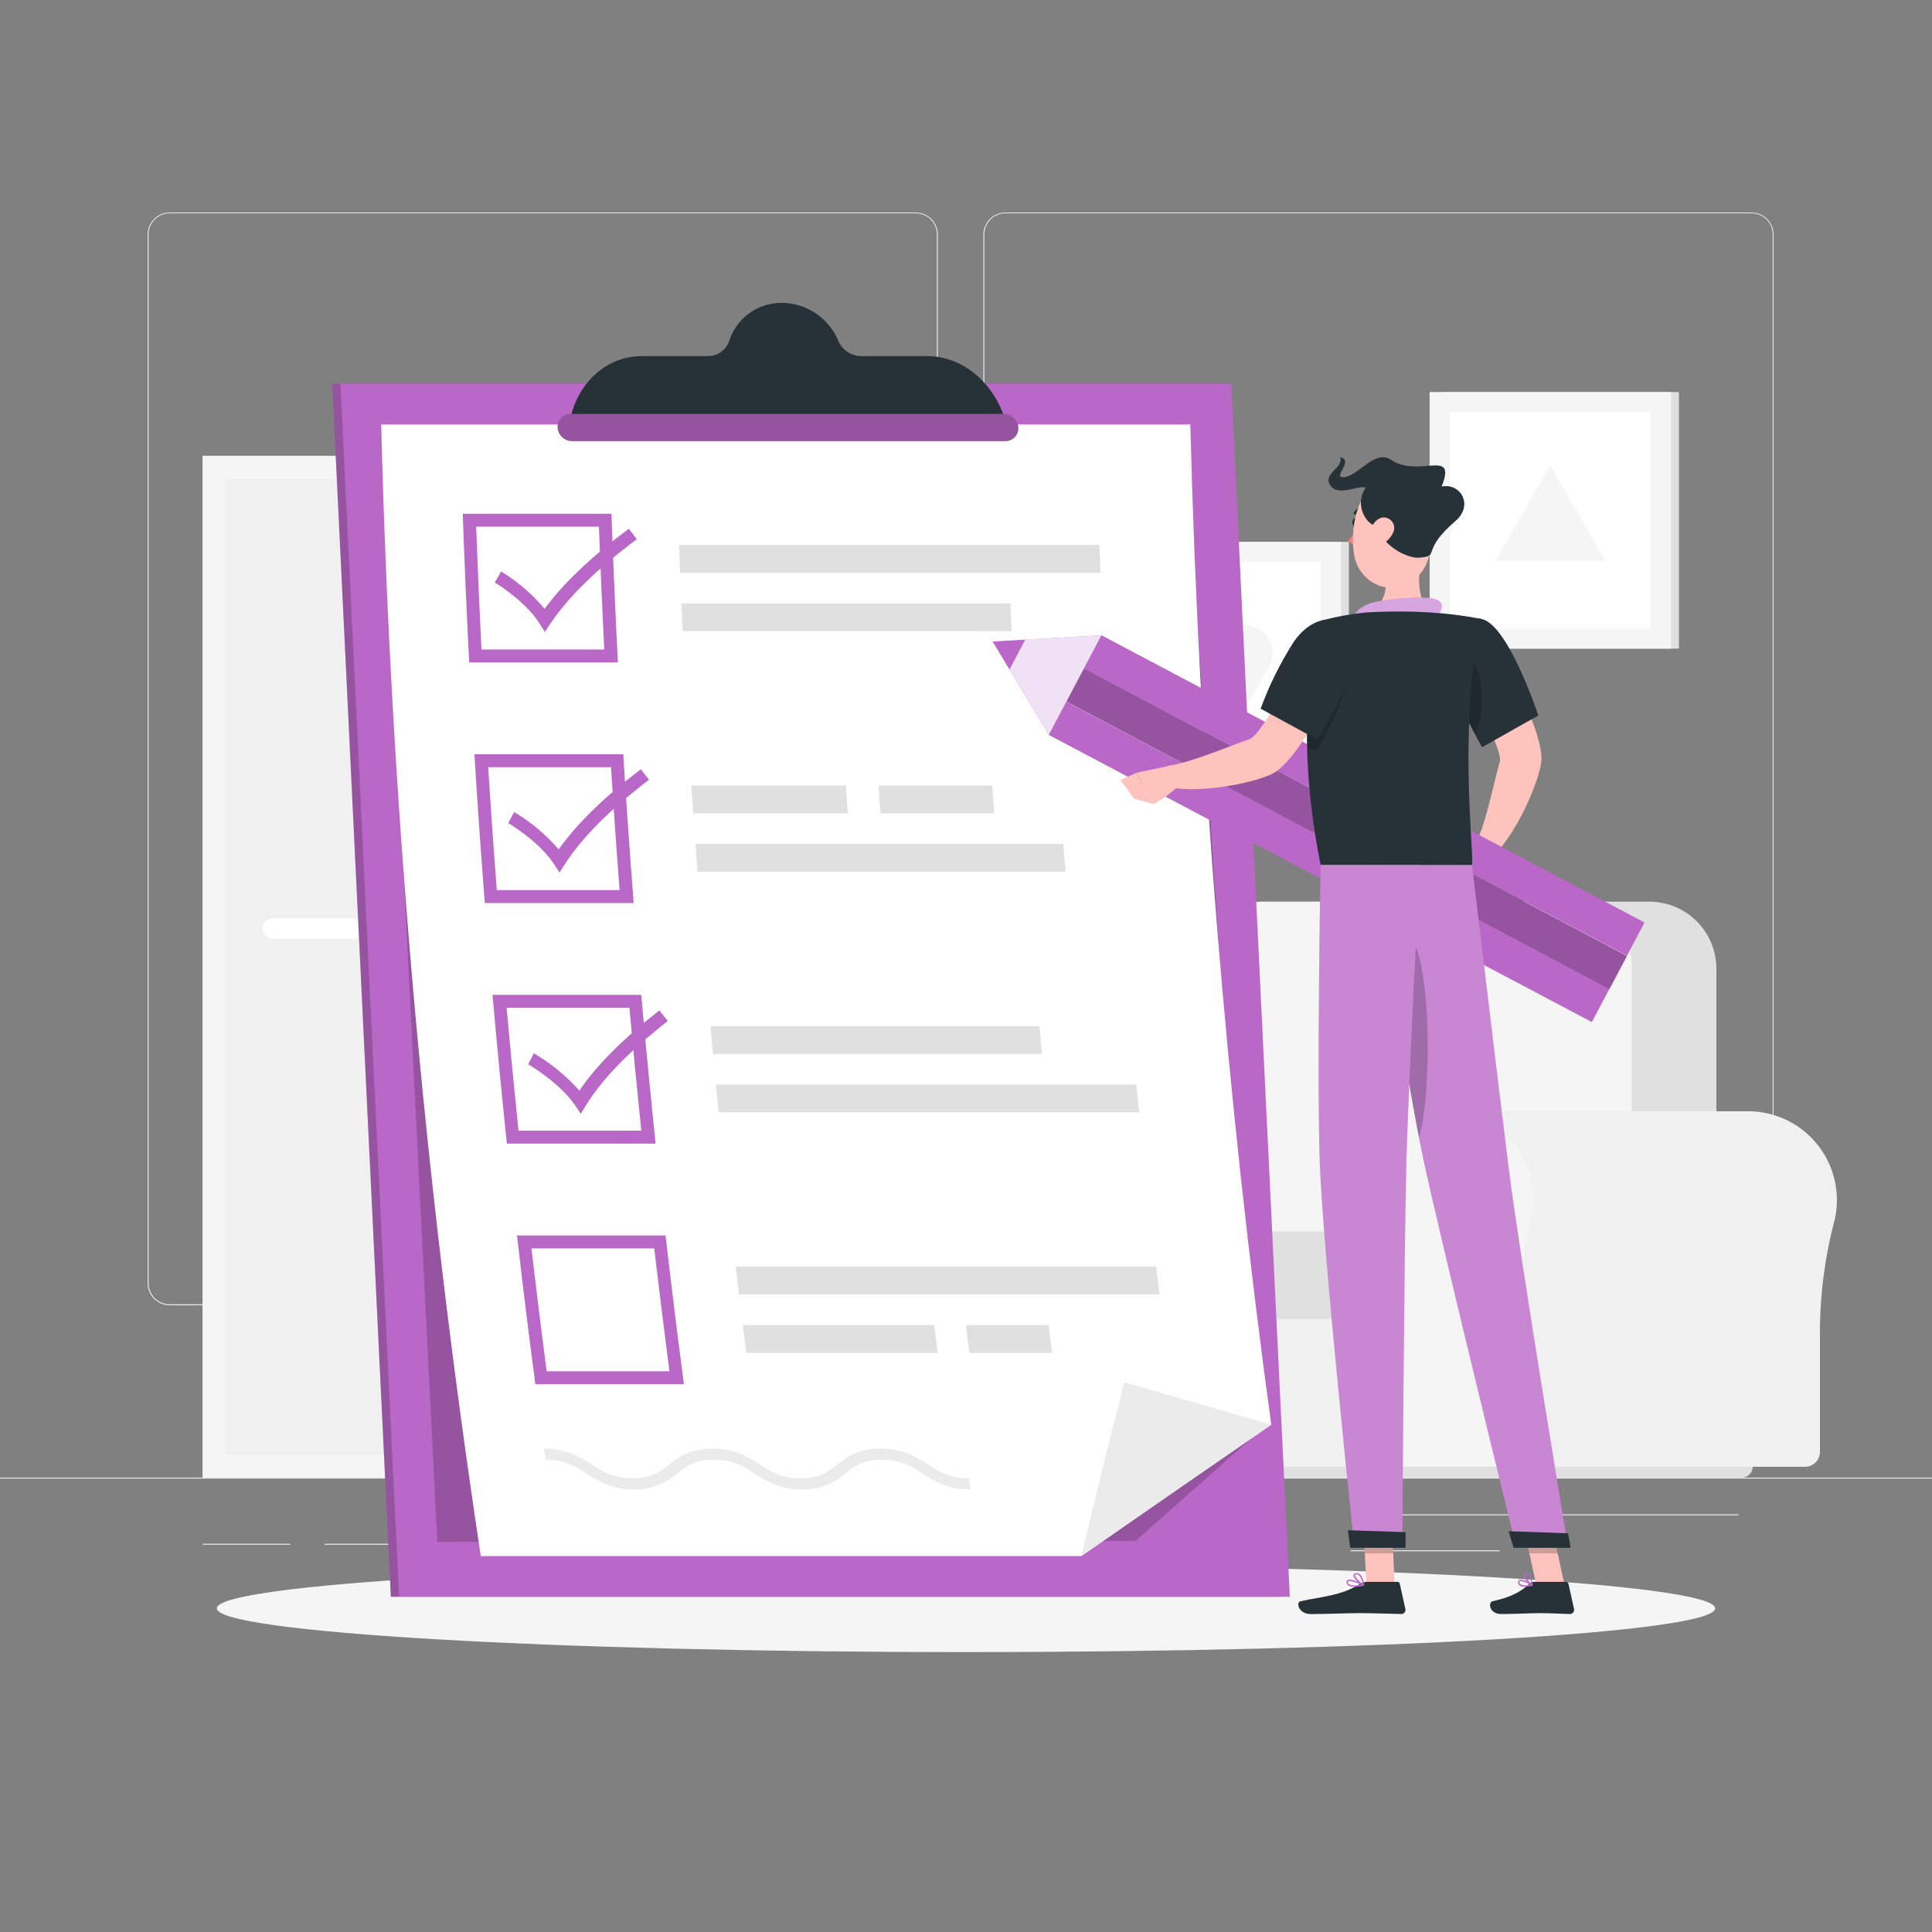 <svg width="159" height="159" viewBox="0 0 159 159" fill="none" xmlns="http://www.w3.org/2000/svg">
<rect x="0" y="0" width="159" height="159" fill="#808080" stroke="none"/>
<g clip-path="url(#clip0_464_6772)">
<path d="M159 121.603H0V121.682H159V121.603Z" fill="#EBEBEB"/>
<path d="M143.068 124.63H114.162V124.71H143.068V124.63Z" fill="#EBEBEB"/>
<path d="M105.328 123.769H97.413V123.848H105.328V123.769Z" fill="#EBEBEB"/>
<path d="M123.419 127.584H111.147V127.664H123.419V127.584Z" fill="#EBEBEB"/>
<path d="M23.882 127.05H16.682V127.13H23.882V127.05Z" fill="#EBEBEB"/>
<path d="M35.263 127.05H26.712V127.13H35.263V127.05Z" fill="#EBEBEB"/>
<path d="M71.598 125.708H56.703V125.788H71.598V125.708Z" fill="#EBEBEB"/>
<path d="M75.366 107.42H13.963C13.482 107.419 13.021 107.228 12.681 106.887C12.342 106.547 12.151 106.085 12.151 105.604V19.29C12.155 18.811 12.348 18.354 12.687 18.017C13.026 17.68 13.485 17.491 13.963 17.49H75.366C75.848 17.49 76.309 17.681 76.65 18.022C76.99 18.362 77.182 18.824 77.182 19.305V105.604C77.182 106.086 76.99 106.548 76.65 106.888C76.309 107.229 75.848 107.42 75.366 107.42ZM13.963 17.553C13.503 17.554 13.063 17.738 12.738 18.063C12.413 18.389 12.23 18.83 12.23 19.29V105.604C12.23 106.064 12.413 106.505 12.738 106.831C13.063 107.156 13.503 107.34 13.963 107.341H75.366C75.826 107.34 76.267 107.157 76.593 106.831C76.918 106.506 77.101 106.065 77.102 105.604V19.29C77.101 18.829 76.918 18.388 76.593 18.063C76.267 17.737 75.826 17.554 75.366 17.553H13.963Z" fill="#EBEBEB"/>
<path d="M144.153 107.42H82.747C82.266 107.419 81.804 107.228 81.464 106.887C81.124 106.547 80.932 106.086 80.931 105.604V19.29C80.936 18.811 81.129 18.354 81.469 18.017C81.809 17.68 82.268 17.491 82.747 17.49H144.153C144.63 17.491 145.088 17.681 145.427 18.018C145.766 18.355 145.958 18.812 145.962 19.29V105.604C145.962 106.085 145.772 106.546 145.432 106.886C145.093 107.226 144.633 107.418 144.153 107.42ZM82.747 17.553C82.287 17.554 81.845 17.737 81.52 18.063C81.195 18.388 81.011 18.829 81.01 19.29V105.604C81.011 106.065 81.195 106.506 81.52 106.831C81.845 107.157 82.287 107.34 82.747 107.341H144.153C144.613 107.34 145.054 107.157 145.379 106.831C145.705 106.506 145.888 106.065 145.889 105.604V19.29C145.888 18.829 145.705 18.388 145.379 18.063C145.054 17.737 144.613 17.554 144.153 17.553H82.747Z" fill="#EBEBEB"/>
<path d="M16.679 121.6H54.699L54.699 37.517H16.679L16.679 121.6Z" fill="#F0F0F0"/>
<path d="M16.682 121.6H52.899L52.899 37.517H16.682L16.682 121.6Z" fill="#F5F5F5"/>
<path d="M50.991 119.695L50.991 39.429H18.59L18.59 119.695H50.991Z" fill="#F0F0F0"/>
<path d="M29.059 77.274H22.454C22.229 77.273 22.014 77.183 21.855 77.024C21.695 76.865 21.606 76.65 21.605 76.425C21.606 76.2 21.695 75.984 21.855 75.825C22.014 75.666 22.229 75.576 22.454 75.576H29.059C29.284 75.576 29.499 75.666 29.658 75.825C29.817 75.984 29.907 76.2 29.908 76.425C29.907 76.65 29.817 76.865 29.658 77.024C29.499 77.183 29.284 77.273 29.059 77.274Z" fill="white"/>
<path d="M19.086 119.695L19.086 39.429H18.59L18.59 119.695H19.086Z" fill="#F0F0F0"/>
<path d="M72.513 120.007H78.174V95.457H72.513V120.007Z" fill="#F0F0F0"/>
<path d="M49.172 121.565H77.086V120.01H49.172V121.565Z" fill="#F0F0F0"/>
<path d="M72.513 95.46H48.085V120.01H72.513V95.46Z" fill="#F5F5F5"/>
<path d="M70.284 98.481H50.308V106.533H70.284V98.481Z" fill="#F0F0F0"/>
<path d="M70.284 108.934H50.308V116.986H70.284V108.934Z" fill="#F0F0F0"/>
<path d="M58.054 99.159H62.541C62.687 99.158 62.826 99.099 62.929 98.996C63.032 98.894 63.09 98.754 63.091 98.608C63.091 98.462 63.033 98.322 62.93 98.218C62.827 98.115 62.687 98.056 62.541 98.055H58.054C57.908 98.056 57.768 98.115 57.665 98.218C57.562 98.322 57.504 98.462 57.504 98.608C57.505 98.754 57.563 98.894 57.666 98.996C57.769 99.099 57.908 99.158 58.054 99.159Z" fill="#F5F5F5"/>
<path d="M58.054 109.614H62.541C62.685 109.614 62.823 109.557 62.926 109.456C63.029 109.355 63.088 109.218 63.091 109.074C63.09 108.928 63.032 108.789 62.929 108.686C62.826 108.583 62.687 108.525 62.541 108.524H58.054C57.908 108.525 57.769 108.583 57.666 108.686C57.563 108.789 57.505 108.928 57.504 109.074C57.507 109.218 57.567 109.355 57.669 109.456C57.772 109.557 57.91 109.614 58.054 109.614Z" fill="#F5F5F5"/>
<path d="M62.159 94.977C62.048 94.976 61.942 94.931 61.864 94.853C61.785 94.774 61.74 94.668 61.74 94.557V81.802C61.74 81.691 61.784 81.584 61.863 81.505C61.941 81.427 62.048 81.382 62.159 81.382C62.27 81.383 62.377 81.428 62.455 81.506C62.534 81.585 62.578 81.691 62.579 81.802V94.557C62.578 94.668 62.534 94.774 62.455 94.853C62.377 94.931 62.27 94.976 62.159 94.977Z" fill="#F5F5F5"/>
<path d="M66.087 94.481H58.232V95.47H66.087V94.481Z" fill="#F0F0F0"/>
<path d="M64.335 87.345C64.279 87.345 64.227 87.323 64.187 87.284C64.148 87.246 64.126 87.193 64.125 87.138V80.772C64.126 80.716 64.148 80.663 64.187 80.624C64.226 80.585 64.279 80.563 64.335 80.562C64.39 80.563 64.443 80.585 64.482 80.624C64.521 80.663 64.544 80.716 64.544 80.772V87.132C64.545 87.159 64.54 87.187 64.529 87.213C64.519 87.239 64.504 87.262 64.484 87.282C64.465 87.302 64.441 87.318 64.416 87.328C64.39 87.339 64.362 87.345 64.335 87.345Z" fill="#F0F0F0"/>
<path d="M56.051 82.966C56.051 82.966 56.206 76.956 62.159 76.956C68.112 76.956 68.265 82.96 68.265 82.96L56.051 82.966Z" fill="#F0F0F0"/>
<path d="M107.583 91.457C107.751 91.457 107.923 91.457 108.095 91.472C109.853 91.6 111.507 92.358 112.751 93.608C113.995 94.858 114.746 96.515 114.865 98.275C114.915 99.074 114.836 99.876 114.629 100.65C113.832 103.754 113.447 106.95 113.485 110.155V119.485C113.485 119.647 113.454 119.807 113.392 119.956C113.33 120.105 113.239 120.241 113.125 120.355C113.011 120.469 112.875 120.56 112.725 120.621C112.576 120.682 112.416 120.713 112.254 120.713H82.639V91.457H107.583Z" fill="#F0F0F0"/>
<path d="M75.341 98.755C75.344 97.717 75.568 96.692 75.999 95.749C76.429 94.805 77.056 93.964 77.838 93.281C78.619 92.599 79.537 92.091 80.53 91.792C81.523 91.493 82.569 91.409 83.597 91.545C84.626 91.682 85.613 92.037 86.493 92.585C87.374 93.134 88.127 93.864 88.703 94.727C89.279 95.59 89.664 96.566 89.833 97.589C90.002 98.613 89.951 99.66 89.682 100.663C88.888 103.767 88.504 106.963 88.541 110.168V119.498C88.541 119.659 88.509 119.818 88.447 119.967C88.385 120.116 88.295 120.251 88.181 120.365C88.067 120.478 87.932 120.568 87.783 120.63C87.634 120.691 87.474 120.722 87.313 120.722H77.961C77.8 120.722 77.641 120.69 77.492 120.629C77.344 120.567 77.209 120.477 77.095 120.363C76.981 120.25 76.891 120.115 76.83 119.966C76.768 119.818 76.737 119.658 76.737 119.498V109.608C76.763 106.602 76.383 103.607 75.605 100.704C75.429 100.069 75.34 99.413 75.341 98.755Z" fill="#F5F5F5"/>
<path d="M92.694 120.713H119.282V102.949H92.694V120.713Z" fill="#F0F0F0"/>
<path d="M141.256 106.969H105.668V79.725C105.668 78.261 106.25 76.857 107.285 75.822C108.32 74.787 109.725 74.205 111.189 74.205H135.735C137.199 74.205 138.603 74.787 139.639 75.822C140.674 76.857 141.256 78.261 141.256 79.725V106.969Z" fill="#E0E0E0"/>
<path d="M134.301 106.969H98.714V79.458C98.714 78.064 99.267 76.727 100.253 75.741C101.239 74.756 102.576 74.202 103.97 74.202H129.032C130.426 74.202 131.763 74.756 132.749 75.741C133.734 76.727 134.288 78.064 134.288 79.458V106.969H134.301Z" fill="#F5F5F5"/>
<path d="M117.545 108.562H93.037C92.615 108.562 92.211 108.394 91.913 108.096C91.615 107.798 91.447 107.393 91.447 106.972V102.943C91.447 102.521 91.615 102.117 91.913 101.818C92.211 101.52 92.615 101.353 93.037 101.353H117.545C117.673 101.353 117.795 101.403 117.885 101.493C117.975 101.583 118.026 101.706 118.026 101.833V108.085C118.025 108.212 117.974 108.333 117.884 108.422C117.794 108.512 117.672 108.562 117.545 108.562Z" fill="#E0E0E0"/>
<path d="M143.879 91.457C144.048 91.457 144.216 91.457 144.391 91.472C146.149 91.6 147.802 92.359 149.046 93.609C150.289 94.859 151.039 96.516 151.158 98.275C151.212 99.074 151.132 99.877 150.923 100.65C150.125 103.755 149.74 106.952 149.778 110.158V119.488C149.778 119.649 149.746 119.809 149.685 119.957C149.623 120.106 149.532 120.241 149.418 120.355C149.304 120.469 149.169 120.559 149.02 120.62C148.871 120.682 148.712 120.713 148.551 120.713H118.932V91.457H143.879Z" fill="#F0F0F0"/>
<path d="M111.637 98.755C111.624 96.853 112.355 95.021 113.673 93.65C114.991 92.279 116.792 91.477 118.693 91.414C120.594 91.352 122.444 92.035 123.849 93.317C125.254 94.599 126.103 96.379 126.214 98.278C126.264 99.077 126.185 99.879 125.979 100.653C125.182 103.757 124.797 106.953 124.834 110.158V119.488C124.834 119.813 124.705 120.124 124.476 120.354C124.246 120.584 123.935 120.713 123.61 120.713H114.254C114.093 120.713 113.934 120.681 113.786 120.619C113.637 120.558 113.502 120.468 113.389 120.354C113.275 120.24 113.185 120.105 113.123 119.957C113.062 119.808 113.03 119.649 113.03 119.488V109.608C113.056 106.603 112.677 103.608 111.901 100.704C111.726 100.069 111.637 99.413 111.637 98.755Z" fill="#F5F5F5"/>
<path d="M83.157 121.603H143.358C143.474 121.603 143.59 121.58 143.698 121.535C143.806 121.49 143.904 121.425 143.986 121.342C144.068 121.259 144.134 121.161 144.178 121.053C144.223 120.945 144.245 120.829 144.245 120.713H82.27C82.269 120.829 82.292 120.945 82.336 121.053C82.381 121.161 82.446 121.259 82.528 121.342C82.611 121.425 82.709 121.49 82.817 121.535C82.925 121.58 83.04 121.603 83.157 121.603Z" fill="#E0E0E0"/>
<path d="M118.811 53.382H138.174V32.264H118.811V53.382Z" fill="#E0E0E0"/>
<path d="M117.657 53.382H137.522V32.264H117.657V53.382Z" fill="#F5F5F5"/>
<path d="M135.856 51.719V33.927H119.317V51.719H135.856Z" fill="white"/>
<path d="M127.588 38.325L132.11 46.161H123.066L127.588 38.325Z" fill="#F5F5F5"/>
<path d="M91.647 65.711H111.011V44.593H91.647V65.711Z" fill="#E0E0E0"/>
<path d="M90.493 65.711H110.359V44.593H90.493V65.711Z" fill="#F5F5F5"/>
<path d="M108.692 64.048V46.256H92.153V64.048H108.692Z" fill="white"/>
<path d="M98.402 58.324L96.44 54.925C96.236 54.57 96.129 54.168 96.129 53.758C96.129 53.349 96.238 52.947 96.442 52.593C96.647 52.238 96.942 51.944 97.296 51.739C97.651 51.535 98.053 51.427 98.462 51.427H102.396C102.805 51.427 103.207 51.535 103.562 51.74C103.916 51.944 104.211 52.239 104.416 52.593C104.621 52.947 104.729 53.349 104.73 53.758C104.731 54.167 104.625 54.569 104.422 54.925L102.46 58.324C102.255 58.682 101.96 58.979 101.604 59.185C101.247 59.392 100.843 59.501 100.431 59.501C100.019 59.501 99.614 59.392 99.258 59.185C98.902 58.979 98.606 58.682 98.402 58.324Z" fill="#F5F5F5"/>
<path d="M79.5 135.964C113.552 135.964 141.157 134.352 141.157 132.364C141.157 130.376 113.552 128.765 79.5 128.765C45.448 128.765 17.843 130.376 17.843 132.364C17.843 134.352 45.448 135.964 79.5 135.964Z" fill="#F5F5F5"/>
<path d="M100.647 31.577H27.341L32.166 131.41H105.471L100.647 31.577Z" fill="#BA68C8"/>
<path opacity="0.2" d="M100.647 31.577H27.341L32.166 131.41H105.471L100.647 31.577Z" fill="black"/>
<path d="M101.324 31.577H28.019L32.846 131.41H106.151L101.324 31.577Z" fill="#BA68C8"/>
<path opacity="0.2" d="M97.454 34.935H31.37L35.988 126.898L93.45 126.822L103 118.356L97.454 34.935Z" fill="black"/>
<path d="M97.96 34.932C98.664 62.473 100.888 89.954 104.622 117.25C99.385 120.854 94.175 124.458 88.992 128.062H39.569C34.904 97.219 32.166 66.116 31.37 34.932H97.96Z" fill="white"/>
<path d="M104.622 117.25C99.385 120.854 94.175 124.458 88.992 128.062C90.124 123.292 91.304 118.522 92.531 113.752L104.622 117.25Z" fill="#EBEBEB"/>
<path d="M49.29 43.346C49.415 46.713 49.561 50.082 49.729 53.453H39.626C39.456 50.082 39.31 46.713 39.187 43.346H49.29ZM50.32 42.281H38.083C38.225 46.358 38.403 50.437 38.614 54.518H50.854C50.642 50.439 50.465 46.36 50.323 42.281H50.32Z" fill="#BA68C8"/>
<path d="M90.573 47.14H55.968C55.936 46.38 55.907 45.617 55.879 44.857H90.48C90.509 45.617 90.541 46.38 90.573 47.14Z" fill="#E0E0E0"/>
<path d="M83.262 51.942H56.181C56.146 51.179 56.108 50.419 56.076 49.659H83.154C83.19 50.42 83.226 51.181 83.262 51.942Z" fill="#E0E0E0"/>
<path d="M50.282 63.139C50.494 66.51 50.73 69.88 50.991 73.251H40.885C40.624 69.88 40.388 66.51 40.176 63.139H50.282ZM51.28 62.074H39.044C39.294 66.154 39.579 70.236 39.899 74.317H52.152C51.834 70.238 51.547 66.157 51.293 62.074H51.28Z" fill="#BA68C8"/>
<path d="M69.769 66.936H57.049C56.998 66.172 56.944 65.412 56.896 64.649H69.616C69.664 65.412 69.715 66.172 69.769 66.936Z" fill="#E0E0E0"/>
<path d="M81.812 66.936H72.459C72.408 66.172 72.354 65.412 72.307 64.649H81.659C81.707 65.412 81.758 66.172 81.812 66.936Z" fill="#E0E0E0"/>
<path d="M87.682 71.741H57.399C57.342 70.977 57.288 70.217 57.23 69.454H87.513C87.571 70.217 87.625 70.977 87.682 71.741Z" fill="#E0E0E0"/>
<path d="M51.799 82.941C52.102 86.311 52.428 89.682 52.778 93.053H42.672C42.322 89.682 41.996 86.311 41.693 82.941H51.799ZM52.772 81.875H40.532C40.892 85.959 41.287 90.041 41.715 94.121H53.955C53.531 90.038 53.137 85.956 52.772 81.875Z" fill="#BA68C8"/>
<path d="M93.524 89.259H58.916L59.145 91.543H93.753L93.524 89.259Z" fill="#E0E0E0"/>
<path d="M85.542 84.454H58.461C58.531 85.215 58.601 85.978 58.674 86.738H85.752C85.682 85.978 85.609 85.224 85.542 84.454Z" fill="#E0E0E0"/>
<path d="M53.843 102.743C54.238 106.113 54.654 109.483 55.093 112.852H44.987C44.548 109.485 44.132 106.115 43.737 102.743H53.843ZM54.797 101.677H42.548C43.015 105.76 43.518 109.84 44.059 113.917H56.286C55.749 109.84 55.246 105.76 54.775 101.677H54.797Z" fill="#BA68C8"/>
<path d="M95.428 106.53H60.821C60.728 105.767 60.636 105.007 60.547 104.244H95.152C95.244 105.016 95.333 105.776 95.428 106.53Z" fill="#E0E0E0"/>
<path d="M77.175 111.341H61.422C61.323 110.581 61.227 109.818 61.132 109.058H76.886C76.981 109.818 77.077 110.581 77.175 111.341Z" fill="#E0E0E0"/>
<path d="M86.582 111.341H79.78C79.681 110.581 79.586 109.818 79.49 109.058H86.292C86.388 109.818 86.496 110.581 86.582 111.341Z" fill="#E0E0E0"/>
<path d="M44.838 52.009L44.389 51.297C43.41 49.738 41.413 48.349 40.723 47.942L41.238 47.029C42.592 47.851 43.801 48.89 44.819 50.104C46.358 48.008 48.635 45.843 51.751 43.515L52.409 44.374C49.083 46.864 46.755 49.144 45.286 51.338L44.838 52.009Z" fill="#BA68C8"/>
<path d="M46.046 71.808L45.579 71.095C44.561 69.537 42.526 68.144 41.826 67.737L42.313 66.825C43.693 67.647 44.931 68.686 45.979 69.903C47.461 67.804 49.678 65.638 52.734 63.307C52.959 63.594 53.188 63.88 53.414 64.169C50.155 66.662 47.887 68.939 46.479 71.137C46.332 71.359 46.189 71.585 46.046 71.808Z" fill="#BA68C8"/>
<path d="M47.802 91.66L47.315 90.948C46.253 89.39 44.18 87.997 43.471 87.593C43.623 87.275 43.788 86.983 43.935 86.68C45.336 87.504 46.6 88.542 47.681 89.755C49.109 87.657 51.268 85.494 54.257 83.16L54.963 84.022C51.783 86.515 49.557 88.792 48.212 90.989L47.802 91.66Z" fill="#BA68C8"/>
<path d="M79.859 122.576C77.983 122.576 76.902 121.883 75.948 121.272C74.994 120.662 74.173 120.134 72.59 120.134C71.006 120.134 70.3 120.687 69.553 121.272C68.805 121.858 67.89 122.576 66.013 122.576C64.137 122.576 63.056 121.883 62.105 121.272C61.154 120.662 60.334 120.134 58.747 120.134C57.16 120.134 56.458 120.687 55.71 121.272C54.963 121.858 54.047 122.576 52.174 122.576C50.301 122.576 49.217 121.883 48.263 121.272C47.309 120.662 46.491 120.134 44.905 120.134C44.863 119.816 44.819 119.523 44.777 119.218C46.654 119.218 47.732 119.911 48.686 120.522C49.64 121.133 50.457 121.66 52.041 121.66C53.624 121.66 54.33 121.107 55.077 120.522C55.825 119.937 56.744 119.218 58.62 119.218C60.496 119.218 61.571 119.911 62.525 120.522C63.479 121.133 64.299 121.66 65.883 121.66C67.467 121.66 68.173 121.107 68.92 120.522C69.667 119.937 70.586 119.218 72.463 119.218C74.339 119.218 75.417 119.911 76.371 120.522C77.325 121.133 78.142 121.66 79.729 121.66C79.77 121.966 79.818 122.271 79.859 122.576Z" fill="#EBEBEB"/>
<path d="M82.549 34.048C81.475 31.186 78.991 29.307 76.32 29.307H70.876C70.47 29.303 70.075 29.181 69.739 28.955C69.402 28.729 69.14 28.409 68.984 28.035C68.599 27.121 67.955 26.339 67.132 25.786C66.309 25.233 65.342 24.933 64.35 24.922C63.391 24.912 62.454 25.209 61.675 25.768C60.896 26.328 60.316 27.122 60.019 28.035C59.898 28.408 59.661 28.733 59.343 28.962C59.024 29.191 58.64 29.312 58.248 29.307H52.807C50.133 29.307 47.83 31.196 47.035 34.048L46.717 35.184H82.969L82.549 34.048Z" fill="#263238"/>
<path d="M82.743 36.303H47.064C46.763 36.299 46.474 36.182 46.257 35.974C46.039 35.766 45.908 35.484 45.89 35.184C45.883 35.039 45.904 34.895 45.955 34.759C46.005 34.623 46.082 34.5 46.182 34.395C46.282 34.291 46.402 34.208 46.535 34.151C46.668 34.095 46.811 34.066 46.956 34.067H82.635C82.936 34.071 83.224 34.188 83.441 34.395C83.659 34.602 83.79 34.884 83.809 35.184C83.817 35.328 83.796 35.473 83.746 35.609C83.696 35.745 83.618 35.869 83.519 35.974C83.419 36.079 83.298 36.162 83.165 36.219C83.032 36.275 82.888 36.304 82.743 36.303Z" fill="#BA68C8"/>
<path opacity="0.2" d="M82.743 36.303H47.064C46.763 36.299 46.474 36.182 46.257 35.974C46.039 35.766 45.908 35.484 45.89 35.184C45.883 35.039 45.904 34.895 45.955 34.759C46.005 34.623 46.082 34.5 46.182 34.395C46.282 34.291 46.402 34.208 46.535 34.151C46.668 34.095 46.811 34.066 46.956 34.067H82.635C82.936 34.071 83.224 34.188 83.441 34.395C83.659 34.602 83.79 34.884 83.809 35.184C83.817 35.328 83.796 35.473 83.746 35.609C83.696 35.745 83.618 35.869 83.519 35.974C83.419 36.079 83.298 36.162 83.165 36.219C83.032 36.275 82.888 36.304 82.743 36.303Z" fill="black"/>
<path d="M114.773 130.453H112.442L112.21 125.057H114.541L114.773 130.453Z" fill="#FFC3BD"/>
<path d="M128.761 130.453H126.431L125.26 125.057H127.588L128.761 130.453Z" fill="#FFC3BD"/>
<path d="M126.265 130.183H128.882C128.929 130.183 128.973 130.198 129.009 130.227C129.045 130.256 129.07 130.297 129.08 130.342L129.541 132.415C129.551 132.466 129.55 132.518 129.538 132.567C129.526 132.617 129.502 132.664 129.47 132.703C129.437 132.743 129.396 132.775 129.349 132.797C129.303 132.818 129.252 132.829 129.2 132.829C128.288 132.813 127.843 132.759 126.691 132.759C125.982 132.759 124.523 132.832 123.546 132.832C122.57 132.832 122.44 131.878 122.84 131.779C124.637 131.385 125.311 130.844 125.887 130.326C125.991 130.234 126.126 130.183 126.265 130.183Z" fill="#263238"/>
<path d="M112.458 130.183H115.002C115.048 130.183 115.093 130.198 115.129 130.227C115.164 130.256 115.189 130.297 115.199 130.342L115.66 132.415C115.671 132.464 115.672 132.514 115.661 132.563C115.651 132.612 115.629 132.658 115.599 132.697C115.568 132.737 115.53 132.769 115.485 132.792C115.441 132.815 115.392 132.827 115.342 132.829C114.423 132.813 113.097 132.759 111.943 132.759C110.594 132.759 109.43 132.832 107.847 132.832C106.893 132.832 106.626 131.878 107.026 131.779C108.848 131.379 110.337 131.337 111.911 130.364C112.074 130.256 112.262 130.193 112.458 130.183Z" fill="#263238"/>
<path d="M117.024 45.449C116.706 47.153 116.522 49.264 117.714 50.403C117.714 50.403 117.03 52.133 113.863 52.133C110.969 52.133 112.419 50.403 112.419 50.403C114.327 49.948 114.219 47.598 113.889 46.269L117.024 45.449Z" fill="#FFC3BD"/>
<path d="M111.51 50.642C111.574 50.219 112.318 49.726 113.164 49.541C114.01 49.357 117.26 48.947 118.252 49.357C119.244 49.767 118.08 50.982 118.08 50.982L111.51 50.642Z" fill="#BA68C8"/>
<path opacity="0.4" d="M111.51 50.642C111.574 50.219 112.318 49.726 113.164 49.541C114.01 49.357 117.26 48.947 118.252 49.357C119.244 49.767 118.08 50.982 118.08 50.982L111.51 50.642Z" fill="white"/>
<path opacity="0.2" d="M112.21 125.06L112.331 127.839H114.662L114.541 125.06H112.21Z" fill="black"/>
<path opacity="0.2" d="M127.591 125.06H125.26L125.865 127.839H128.195L127.591 125.06Z" fill="black"/>
<path d="M122.541 52.502L119.734 54.378C119.734 54.378 123.766 61.549 123.429 62.697C122.968 64.261 122.325 67.68 121.451 69.416C121.565 69.791 122.147 70.647 122.472 70.793C124.698 69.101 126.946 63.797 126.863 62.312C126.669 58.944 122.541 52.502 122.541 52.502Z" fill="#FFC3BD"/>
<path d="M121.451 69.423L119.225 69.251L120.392 71.703C120.392 71.703 122.335 71.788 122.659 70.303L121.451 69.423Z" fill="#B55B52"/>
<path d="M132.454 81.379L132.266 81.732L131.007 84.114L86.302 60.477L87.746 57.742L132.454 81.379Z" fill="#BA68C8"/>
<path d="M135.344 75.919L134.422 77.662L133.9 78.648L89.193 55.011L90.636 52.276L135.344 75.919Z" fill="#BA68C8"/>
<path d="M89.208 55.003L87.761 57.734L132.45 81.406L133.897 78.675L89.208 55.003Z" fill="#BA68C8"/>
<path opacity="0.2" d="M89.208 55.003L87.761 57.734L132.45 81.406L133.897 78.675L89.208 55.003Z" fill="black"/>
<path d="M84.375 52.639L83.075 55.1L86.302 60.477L90.637 52.279L84.375 52.639Z" fill="#BA68C8"/>
<path opacity="0.8" d="M84.375 52.639L83.075 55.1L86.302 60.477L90.637 52.279L84.375 52.639Z" fill="white"/>
<path d="M81.691 52.794L83.075 55.1L84.375 52.639L81.691 52.794Z" fill="#BA68C8"/>
<path d="M117.434 70.367L118.598 72.536L120.401 71.703L119.234 69.251L117.434 70.367Z" fill="#B55B52"/>
<path d="M121.874 50.931C124.077 51.249 126.602 58.881 126.602 58.881L121.972 61.495C121.972 61.495 119.934 57.876 118.932 55.173C117.876 52.346 119.511 50.587 121.874 50.931Z" fill="#263238"/>
<path opacity="0.2" d="M120.592 53.548C119.59 52.632 120.204 56.553 120.681 59.062C120.926 59.552 121.158 59.997 121.355 60.369C122.471 58.398 121.972 54.811 120.592 53.548Z" fill="black"/>
<path d="M108.823 51.052C108.823 51.052 106.072 58.086 108.683 71.188H121.158C121.244 69.279 120.042 59.943 121.886 50.931C120.509 50.665 119.115 50.489 117.714 50.403C115.951 50.301 114.183 50.301 112.42 50.403C111.205 50.524 110.003 50.741 108.823 51.052Z" fill="#263238"/>
<path d="M110.74 54.321L107.599 53.077C107.599 53.077 103.98 60.465 102.829 60.837C101.28 61.345 98.1 62.745 96.173 63.018C95.931 63.336 95.556 64.29 95.616 64.64C98.272 65.508 103.923 64.357 105.093 63.447C107.777 61.374 110.74 54.321 110.74 54.321Z" fill="#FFC3BD"/>
<path opacity="0.2" d="M111.094 53.481C110.575 52.285 109.583 51.786 108.55 51.961C108.149 53.427 107.471 56.648 107.596 61.501L108.336 61.857C108.336 61.857 111.981 55.526 111.094 53.481Z" fill="black"/>
<path d="M111.59 52.645C112.372 54.731 108.41 60.868 108.41 60.868L103.748 58.324C104.448 56.416 105.351 54.587 106.441 52.871C108.079 50.425 110.728 50.358 111.59 52.645Z" fill="#263238"/>
<path d="M96.287 63.012L93.514 63.6L94.92 66.166C95.695 65.781 96.399 65.267 97.003 64.646L96.287 63.012Z" fill="#FFC3BD"/>
<path d="M92.204 64.182L93.311 65.715L94.92 66.179L93.514 63.613L92.204 64.182Z" fill="#FFC3BD"/>
<path d="M111.739 42.997C111.739 43.184 111.621 43.315 111.497 43.315C111.373 43.315 111.284 43.149 111.297 42.962C111.31 42.774 111.415 42.644 111.539 42.644C111.663 42.644 111.752 42.809 111.739 42.997Z" fill="#263238"/>
<path d="M111.904 43.013C111.648 43.573 111.315 44.095 110.915 44.565C111.038 44.664 111.181 44.735 111.335 44.773C111.488 44.811 111.648 44.815 111.803 44.784L111.904 43.013Z" fill="#ED847E"/>
<path d="M111.501 42.348C111.484 42.345 111.468 42.338 111.453 42.329C111.441 42.321 111.43 42.311 111.422 42.299C111.413 42.287 111.407 42.274 111.404 42.26C111.401 42.245 111.401 42.231 111.404 42.216C111.407 42.202 111.413 42.188 111.421 42.176C111.513 42.028 111.639 41.903 111.789 41.812C111.939 41.721 112.108 41.667 112.283 41.655C112.312 41.656 112.339 41.669 112.36 41.689C112.38 41.71 112.393 41.737 112.394 41.766C112.394 41.796 112.382 41.824 112.362 41.845C112.341 41.866 112.312 41.877 112.283 41.877C112.147 41.89 112.016 41.934 111.901 42.007C111.786 42.079 111.689 42.178 111.618 42.294C111.607 42.314 111.589 42.33 111.568 42.34C111.547 42.35 111.523 42.352 111.501 42.348Z" fill="#263238"/>
<path d="M118.061 42.834C117.787 45.13 117.743 46.485 116.512 47.605C114.658 49.284 111.876 48.066 111.456 45.731C111.081 43.633 111.593 40.233 113.901 39.445C114.409 39.269 114.954 39.226 115.483 39.32C116.012 39.413 116.509 39.641 116.926 39.98C117.342 40.32 117.665 40.761 117.864 41.26C118.063 41.76 118.13 42.301 118.061 42.834Z" fill="#FFC3BD"/>
<path d="M113.434 43.283C112.629 43.442 111.345 41.655 112.394 40.138C111.863 39.874 110.13 40.917 109.478 39.944C108.826 38.971 110.636 38.453 110.289 37.629C111.516 37.88 109.494 39.413 110.661 39.263C111.828 39.114 113.173 36.958 114.477 37.842C116.783 39.391 119.924 36.809 118.643 40.042C120.214 39.724 121.289 41.582 119.791 42.87C116.805 45.429 118.643 45.767 116.751 45.897C115.803 45.967 113.599 44.838 113.434 43.283Z" fill="#263238"/>
<path d="M114.626 43.884C114.516 44.114 114.361 44.319 114.171 44.487C113.98 44.656 113.758 44.785 113.517 44.867C112.881 45.086 112.515 44.517 112.664 43.89C112.798 43.324 113.3 42.529 113.959 42.587C114.103 42.601 114.242 42.651 114.362 42.732C114.482 42.814 114.58 42.924 114.646 43.053C114.713 43.182 114.746 43.326 114.742 43.471C114.739 43.616 114.699 43.758 114.626 43.884Z" fill="#FFC3BD"/>
<path d="M113.103 71.187C113.103 71.187 115.749 88.995 117.199 95.673C118.789 102.987 124.777 127.311 124.777 127.311H129.044C129.044 127.311 125.098 103.569 124.189 96.335C123.206 88.487 121.145 71.197 121.145 71.197L113.103 71.187Z" fill="#BA68C8"/>
<path opacity="0.2" d="M113.103 71.187C113.103 71.187 115.749 88.995 117.199 95.673C118.789 102.987 124.777 127.311 124.777 127.311H129.044C129.044 127.311 125.098 103.569 124.189 96.335C123.206 88.487 121.145 71.197 121.145 71.197L113.103 71.187Z" fill="white"/>
<path opacity="0.2" d="M116.245 77.414C116.048 77.134 115.87 77.039 115.705 77.096H115.67C115.632 77.112 115.597 77.134 115.565 77.16C115.531 77.187 115.5 77.218 115.472 77.252L115.421 77.315L115.355 77.42C115.299 77.513 115.252 77.61 115.212 77.71C115.186 77.77 115.161 77.834 115.138 77.897C115.116 77.961 115.081 78.059 115.056 78.149C115.03 78.238 114.983 78.39 114.948 78.521C114.948 78.556 114.932 78.587 114.922 78.622C114.913 78.657 114.887 78.769 114.871 78.842C114.855 78.915 114.843 78.969 114.83 79.033C114.801 79.157 114.776 79.287 114.751 79.421C114.725 79.554 114.696 79.71 114.671 79.859C114.671 79.91 114.655 79.961 114.646 80.015C114.614 80.206 114.585 80.4 114.557 80.6C115.262 85.033 116.102 90.115 116.783 93.661C116.814 93.546 116.849 93.425 116.878 93.295C117.017 92.703 117.123 92.105 117.196 91.501C117.797 86.932 117.52 79.236 116.245 77.414Z" fill="black"/>
<path d="M108.683 71.187C108.683 71.187 108.365 88.607 108.616 95.715C108.88 103.105 111.462 127.302 111.462 127.302H115.409C115.409 127.302 115.552 103.534 115.727 96.278C115.918 88.366 116.872 71.187 116.872 71.187H108.683Z" fill="#BA68C8"/>
<path opacity="0.2" d="M108.683 71.187C108.683 71.187 108.365 88.607 108.616 95.715C108.88 103.105 111.462 127.302 111.462 127.302H115.409C115.409 127.302 115.552 103.534 115.727 96.278C115.918 88.366 116.872 71.187 116.872 71.187H108.683Z" fill="white"/>
<path d="M115.669 126.093C115.685 126.093 115.669 127.381 115.669 127.381H111.119L110.928 125.934L115.669 126.093Z" fill="#263238"/>
<path d="M129.045 126.189C129.064 126.189 129.258 127.381 129.258 127.381H124.567L124.154 126.014L129.045 126.189Z" fill="#263238"/>
<path d="M125.496 130.59C125.337 130.603 125.179 130.561 125.047 130.472C125.005 130.438 124.972 130.392 124.951 130.341C124.931 130.29 124.925 130.234 124.933 130.18C124.933 130.148 124.942 130.117 124.958 130.089C124.974 130.062 124.997 130.039 125.025 130.024C125.283 129.894 126.036 130.342 126.122 130.405C126.131 130.412 126.138 130.421 126.142 130.431C126.146 130.441 126.147 130.452 126.144 130.463C126.143 130.473 126.138 130.483 126.131 130.491C126.123 130.499 126.114 130.505 126.103 130.507C125.904 130.557 125.701 130.585 125.496 130.59ZM125.149 130.11C125.125 130.104 125.1 130.104 125.076 130.11C125.065 130.116 125.056 130.125 125.05 130.137C125.043 130.148 125.04 130.161 125.041 130.173C125.036 130.21 125.041 130.248 125.054 130.283C125.067 130.318 125.089 130.349 125.117 130.374C125.377 130.494 125.673 130.51 125.944 130.418C125.701 130.265 125.431 130.16 125.149 130.11Z" fill="#BA68C8"/>
<path d="M126.09 130.51C126.082 130.513 126.073 130.513 126.065 130.51C125.823 130.38 125.359 129.874 125.407 129.611C125.415 129.57 125.437 129.534 125.469 129.508C125.5 129.482 125.54 129.467 125.582 129.467C125.624 129.461 125.666 129.464 125.707 129.476C125.748 129.488 125.785 129.509 125.817 129.537C126.087 129.757 126.135 130.431 126.135 130.46C126.135 130.469 126.132 130.479 126.128 130.488C126.124 130.497 126.117 130.504 126.11 130.51C126.103 130.512 126.097 130.512 126.09 130.51ZM125.62 129.556H125.61C125.537 129.556 125.531 129.598 125.528 129.614C125.499 129.766 125.795 130.151 126.036 130.332C126.02 130.067 125.923 129.813 125.76 129.604C125.739 129.587 125.715 129.574 125.69 129.567C125.664 129.56 125.637 129.558 125.61 129.563L125.62 129.556Z" fill="#BA68C8"/>
<path d="M111.488 130.59C111.288 130.608 111.088 130.558 110.922 130.447C110.885 130.413 110.857 130.372 110.839 130.325C110.821 130.279 110.815 130.229 110.82 130.18C110.82 130.149 110.828 130.12 110.844 130.094C110.86 130.068 110.882 130.047 110.909 130.033C111.192 129.874 112.13 130.351 112.235 130.405C112.246 130.41 112.254 130.419 112.259 130.429C112.265 130.439 112.266 130.451 112.264 130.463C112.262 130.474 112.257 130.485 112.249 130.493C112.241 130.501 112.231 130.506 112.219 130.507C111.979 130.559 111.734 130.586 111.488 130.59ZM111.065 130.11C111.03 130.108 110.995 130.115 110.963 130.129C110.952 130.135 110.944 130.144 110.937 130.154C110.931 130.165 110.928 130.177 110.928 130.189C110.924 130.222 110.927 130.255 110.939 130.285C110.951 130.316 110.97 130.343 110.995 130.364C111.138 130.491 111.523 130.514 112.038 130.428C111.734 130.268 111.405 130.16 111.065 130.11Z" fill="#BA68C8"/>
<path d="M112.21 130.51H112.187C111.904 130.383 111.348 129.874 111.392 129.617C111.392 129.556 111.446 129.477 111.596 129.464C111.652 129.456 111.71 129.46 111.765 129.476C111.82 129.491 111.871 129.519 111.914 129.556C112.21 129.801 112.27 130.428 112.273 130.456C112.275 130.466 112.273 130.475 112.269 130.484C112.265 130.492 112.259 130.499 112.251 130.504C112.239 130.511 112.224 130.514 112.21 130.51ZM111.64 129.556H111.618C111.52 129.556 111.513 129.604 111.51 129.62C111.485 129.776 111.863 130.173 112.146 130.345C112.119 130.078 112.007 129.826 111.828 129.626C111.774 129.586 111.708 129.563 111.64 129.563V129.556Z" fill="#BA68C8"/>
</g>
<defs>
<clipPath id="clip0_464_6772">
<rect width="159" height="159" fill="white"/>
</clipPath>
</defs>
</svg>
